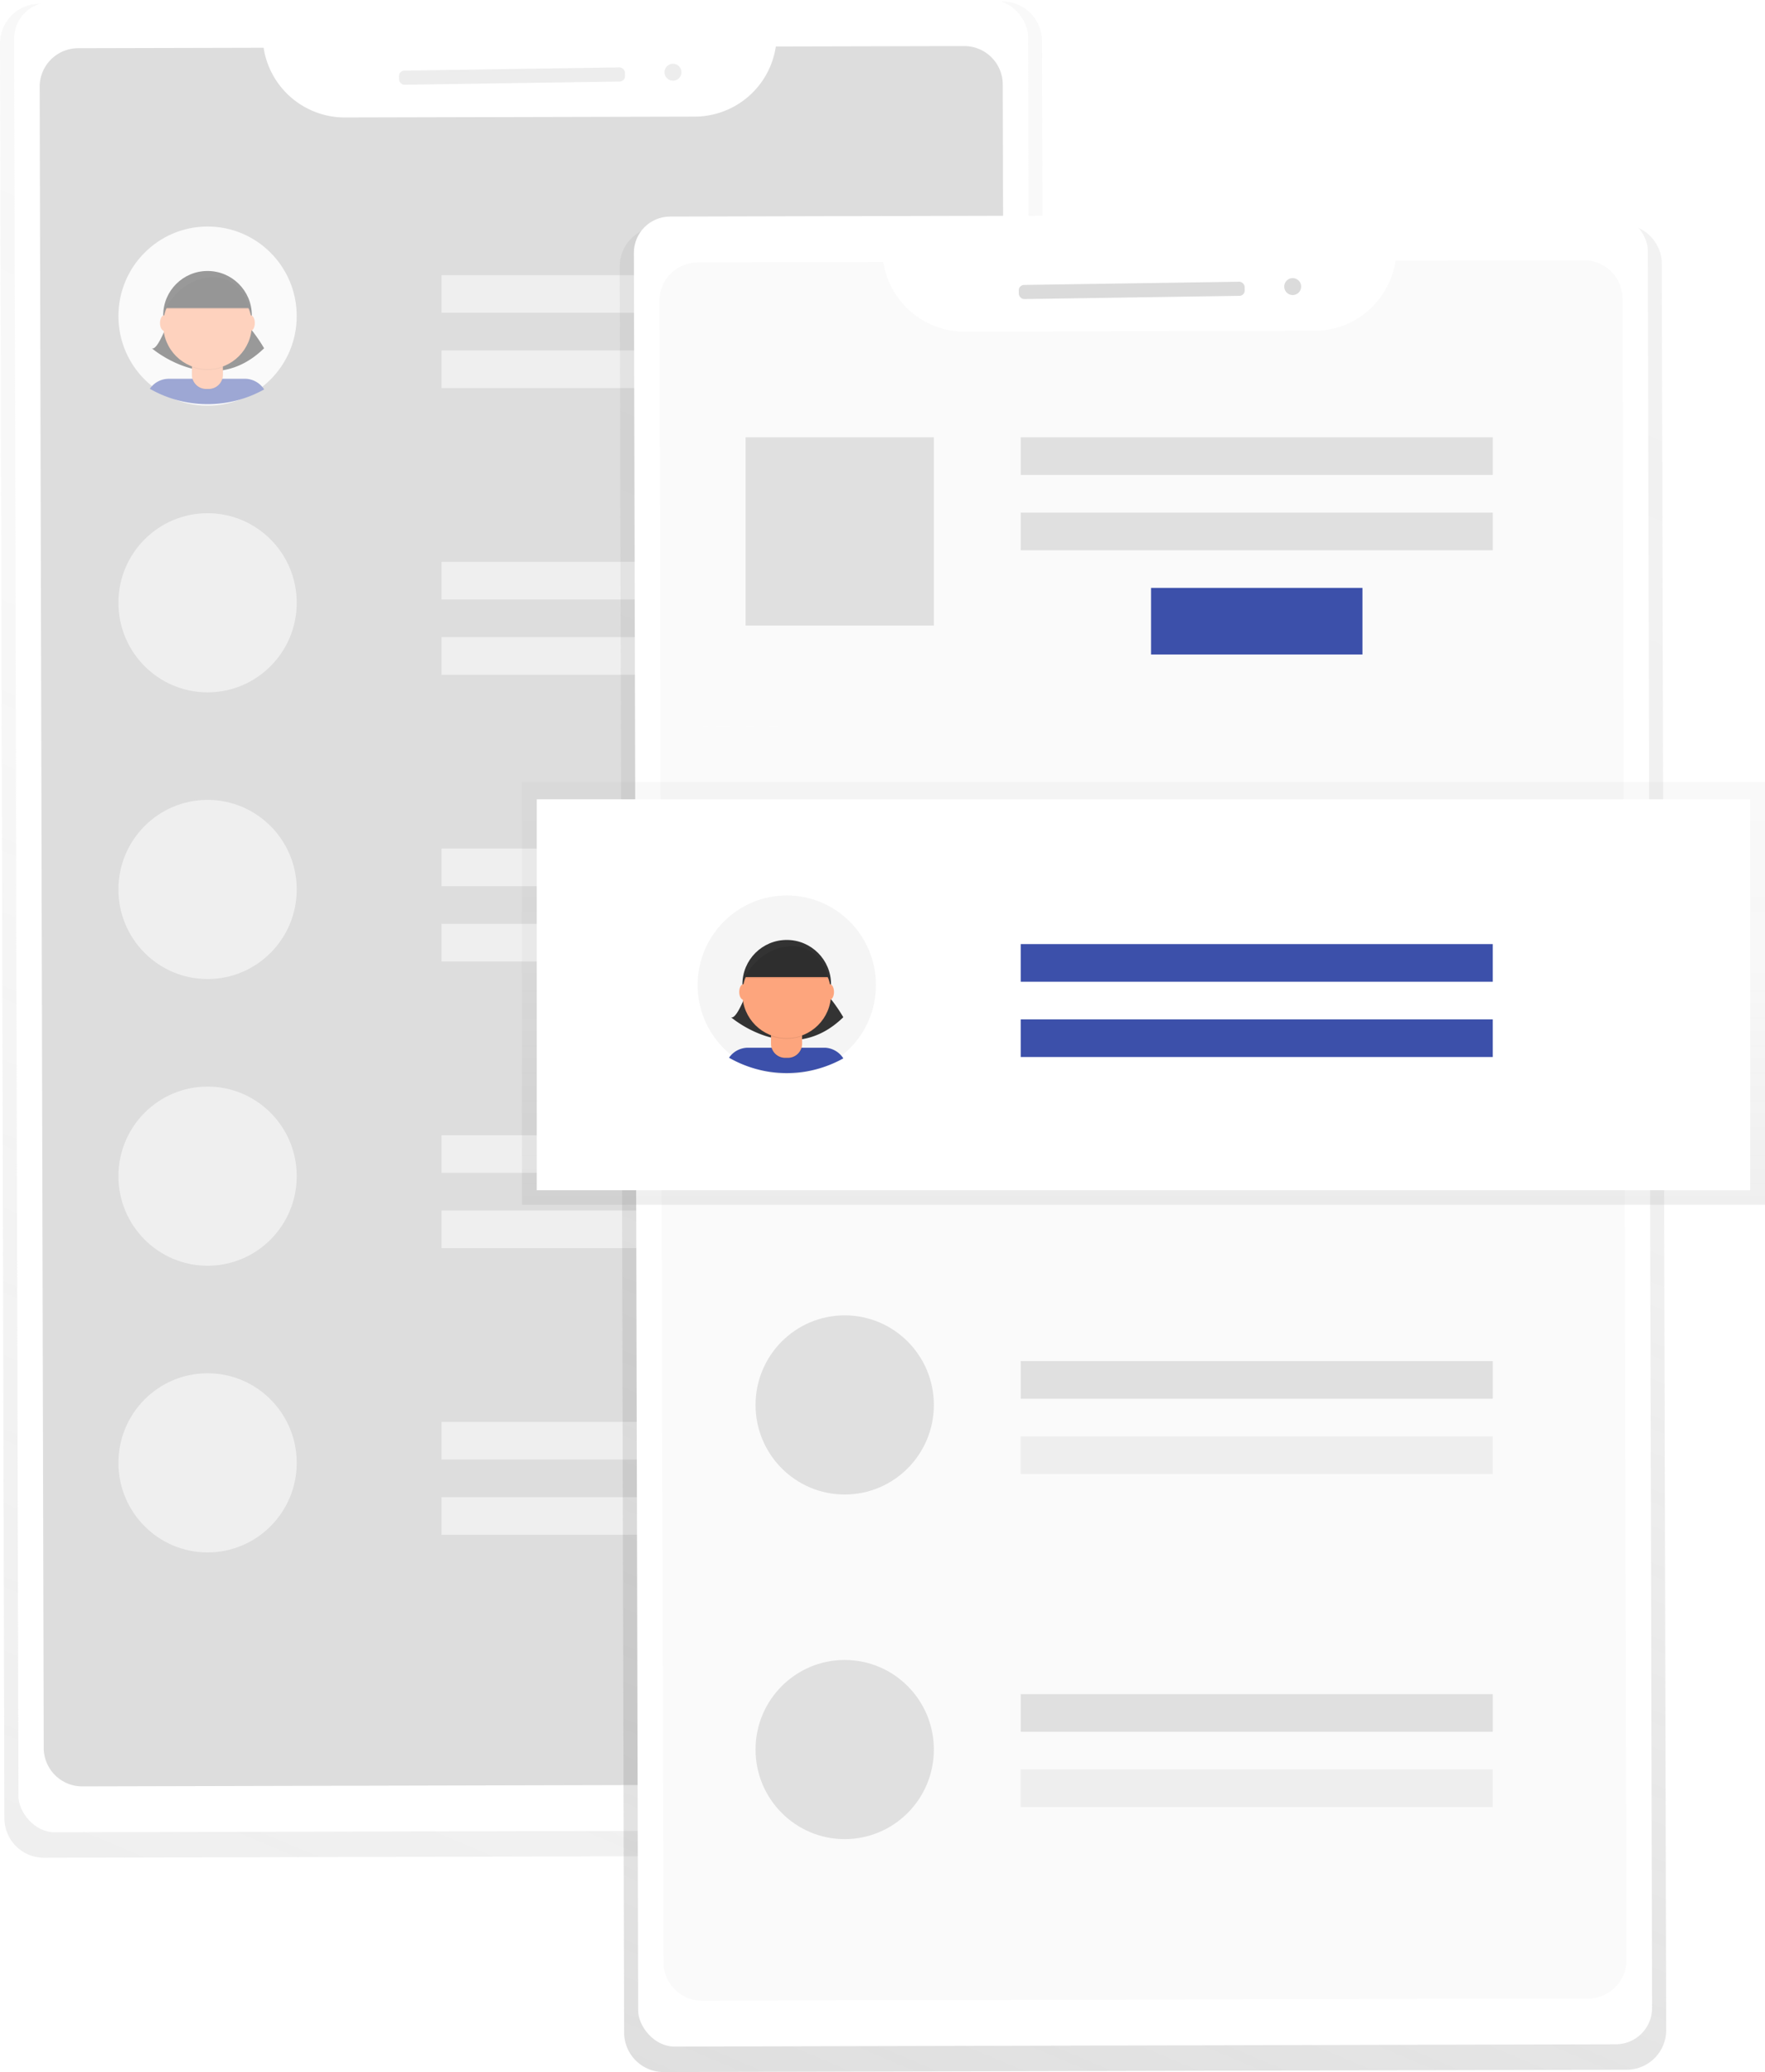 <svg id="174006fb-eaae-4ceb-a44a-e510ad2f60cc" data-name="Layer 1" xmlns="http://www.w3.org/2000/svg" xmlns:xlink="http://www.w3.org/1999/xlink" width="664" height="779.55" viewBox="0 0 664 779.55"><defs><linearGradient id="d9979445-c859-4563-868f-1ee7be59ec9d" x1="324.23" y1="775.01" x2="630.7" y2="51.33" gradientTransform="translate(-13.63 -2.04) rotate(-0.14)" gradientUnits="userSpaceOnUse"><stop offset="0" stop-color="gray" stop-opacity="0.25"/><stop offset="0.54" stop-color="gray" stop-opacity="0.12"/><stop offset="1" stop-color="gray" stop-opacity="0.1"/></linearGradient><linearGradient id="4c4610df-9cbb-435b-8695-e49ccdd3dd10" x1="557.77" y1="856.45" x2="863.06" y2="135.54" xlink:href="#d9979445-c859-4563-868f-1ee7be59ec9d"/><linearGradient id="1e21244c-e8bd-41cb-ba71-2767c5207691" x1="430.18" y1="453.24" x2="430.18" y2="294.18" gradientTransform="matrix(1, 0, 0, 1, 0, 0)" xlink:href="#d9979445-c859-4563-868f-1ee7be59ec9d"/></defs><title>messages1</title><g opacity="0.5"><path d="M645.11,60.78l-362.25.88A14.89,14.89,0,0,0,268,76.57l1.65,667.73a14.89,14.89,0,0,0,14.93,14.85l362.25-.88a14.89,14.89,0,0,0,14.85-14.92L660,75.62A14.89,14.89,0,0,0,645.11,60.78Z" transform="translate(-268 -60.22)" fill="url(#d9979445-c859-4563-868f-1ee7be59ec9d)"/><rect x="274.12" y="60.65" width="381.44" height="688.5" rx="13.64" ry="13.64" transform="translate(-268.98 -59.09) rotate(-0.14)" fill="#fff"/><path d="M645.62,251h0l-.38-159a14.49,14.49,0,0,0-14.52-14.45l-70.85.17a30.92,30.92,0,0,1-30.41,26.38l-131.75.32a30.92,30.92,0,0,1-30.54-26.23l-69.79.17a14.49,14.49,0,0,0-14.45,14.52l.39,160.34,1.13,464.66A14.49,14.49,0,0,0,299,732.3l333.34-.81A14.49,14.49,0,0,0,646.75,717Z" transform="translate(-268 -60.22)" fill="#bbb"/><rect x="418.12" y="86.18" width="85" height="5.31" rx="2" ry="2" transform="translate(-269.28 -53.29) rotate(-0.86)" fill="#dbdbdb"/><circle cx="521.17" cy="87.39" r="3.19" transform="translate(-269.25 -52.38) rotate(-0.86)" fill="#dbdbdb"/><rect x="166.1" y="103.52" width="177.59" height="14.16" fill="#e0e0e0"/><rect x="166.1" y="131.84" width="177.59" height="14.16" fill="#e0e0e0"/><ellipse cx="78.09" cy="118.92" rx="33.54" ry="33.7" fill="#f5f5f5"/><path d="M360.54,202.73H331.45a8.67,8.67,0,0,0-7.08,3.76,43.63,43.63,0,0,0,43,.24A8.66,8.66,0,0,0,360.54,202.73Z" transform="translate(-268 -60.22)" fill="#3c50aa"/><path d="M331.69,180s-4.26,12.4-6.59,11.24c0,0,22.44,19.38,42.25,0A59.07,59.07,0,0,0,358.82,180Z" transform="translate(-268 -60.22)" fill="#333"/><circle cx="78.07" cy="118.62" r="16.67" fill="#333"/><path d="M72.21,136.73H83.84a0,0,0,0,1,0,0v4.52a5.34,5.34,0,0,1-5.34,5.34h-1a5.34,5.34,0,0,1-5.34-5.34v-4.52A0,0,0,0,1,72.21,136.73Z" opacity="0.1"/><path d="M73.44,136.45h9.18a1.23,1.23,0,0,1,1.23,1.23V141a5.34,5.34,0,0,1-5.34,5.34h-1A5.34,5.34,0,0,1,72.21,141v-3.29A1.23,1.23,0,0,1,73.44,136.45Z" fill="#fda57d"/><path d="M340.24,198.35a16.73,16.73,0,0,0,11.63,0V197H340.24Z" transform="translate(-268 -60.22)" opacity="0.1"/><circle cx="78.07" cy="122.24" r="16.67" fill="#fda57d"/><path d="M330.14,176.13h31.78s-2.71-12.83-14.73-12S330.14,176.13,330.14,176.13Z" transform="translate(-268 -60.22)" fill="#333"/><ellipse cx="61.75" cy="121.53" rx="1.55" ry="2.91" fill="#fda57d"/><ellipse cx="94.31" cy="121.53" rx="1.55" ry="2.91" fill="#fda57d"/><path d="M330.14,176.57h31.78s-2.71-12.83-14.73-12S330.14,176.57,330.14,176.57Z" transform="translate(-268 -60.22)" opacity="0.1"/><rect x="166.1" y="211.38" width="177.59" height="14.16" fill="#e0e0e0"/><rect x="166.1" y="239.7" width="177.59" height="14.16" fill="#e0e0e0"/><ellipse cx="78.09" cy="226.78" rx="33.54" ry="33.7" fill="#e0e0e0"/><rect x="166.1" y="319.24" width="177.59" height="14.16" fill="#e0e0e0"/><rect x="166.1" y="347.56" width="177.59" height="14.16" fill="#e0e0e0"/><ellipse cx="78.09" cy="334.64" rx="33.54" ry="33.7" fill="#e0e0e0"/><rect x="166.1" y="427.1" width="177.59" height="14.16" fill="#e0e0e0"/><rect x="166.1" y="455.42" width="177.59" height="14.16" fill="#e0e0e0"/><ellipse cx="78.09" cy="442.5" rx="33.54" ry="33.7" fill="#e0e0e0"/><rect x="166.1" y="534.96" width="177.59" height="14.16" fill="#e0e0e0"/><rect x="166.1" y="563.28" width="177.59" height="14.16" fill="#e0e0e0"/><ellipse cx="78.09" cy="550.36" rx="33.54" ry="33.7" fill="#e0e0e0"/></g><path d="M878.26,144.67,516,145.55a14.89,14.89,0,0,0-14.85,14.92l1.65,664.46a14.89,14.89,0,0,0,14.93,14.85L880,838.9A14.89,14.89,0,0,0,894.83,824l-1.65-664.46A14.89,14.89,0,0,0,878.26,144.67Z" transform="translate(-268 -60.22)" fill="url(#4c4610df-9cbb-435b-8695-e49ccdd3dd10)"/><rect x="507.27" y="141.27" width="381.44" height="688.5" rx="13.64" ry="13.64" transform="translate(-269.18 -58.52) rotate(-0.14)" fill="#fff"/><path id="9f21819d-df43-48b3-835e-9020276cbed3" data-name="&lt;Path&gt;" d="M878.77,332.71l-.38-160.13a14.49,14.49,0,0,0-14.52-14.45L793,158.3a30.92,30.92,0,0,1-30.41,26.38L630.85,185a30.92,30.92,0,0,1-30.54-26.23l-69.79.17a14.49,14.49,0,0,0-14.45,14.52l.39,160.34" transform="translate(-268 -60.22)" fill="#fafafa"/><path id="c36a71a1-8927-4a8e-aa0b-340c78108d04" data-name="&lt;Path&gt;" d="M516.46,333.81l1.13,464.66a14.49,14.49,0,0,0,14.52,14.45l333.34-.81a14.49,14.49,0,0,0,14.45-14.52l-1.14-466" transform="translate(-268 -60.22)" fill="#fafafa"/><rect x="280.5" y="164.53" width="70.82" height="70.82" fill="#e0e0e0"/><g opacity="0.5"><rect x="196.37" y="294.18" width="467.63" height="159.07" fill="url(#1e21244c-e8bd-41cb-ba71-2767c5207691)"/></g><rect x="201.94" y="300.72" width="456.5" height="147.08" fill="#fff"/><rect x="384" y="355.19" width="177.59" height="14.16" fill="#3c50aa"/><rect x="384" y="383.52" width="177.59" height="14.16" fill="#3c50aa"/><rect x="384" y="512.08" width="177.59" height="14.16" fill="#e0e0e0"/><rect x="384" y="540.4" width="177.59" height="14.16" fill="#eee"/><rect x="433.03" y="221.18" width="79.53" height="25.06" fill="#3c50aa"/><ellipse cx="295.99" cy="370.59" rx="33.54" ry="33.7" fill="#f5f5f5"/><path d="M578.44,454.4H549.34a8.67,8.67,0,0,0-7.08,3.76,43.63,43.63,0,0,0,43,.24A8.66,8.66,0,0,0,578.44,454.4Z" transform="translate(-268 -60.22)" fill="#3c50aa"/><path d="M549.59,431.68s-4.26,12.4-6.59,11.24c0,0,22.44,19.38,42.25,0a59.07,59.07,0,0,0-8.53-11.24Z" transform="translate(-268 -60.22)" fill="#333"/><circle cx="295.97" cy="370.3" r="16.67" fill="#333"/><path d="M290.11,388.41h11.63a0,0,0,0,1,0,0v4.52a5.34,5.34,0,0,1-5.34,5.34h-1a5.34,5.34,0,0,1-5.34-5.34v-4.52A0,0,0,0,1,290.11,388.41Z" opacity="0.1"/><path d="M291.34,388.13h9.18a1.23,1.23,0,0,1,1.23,1.23v3.29A5.34,5.34,0,0,1,296.4,398h-1a5.34,5.34,0,0,1-5.34-5.34v-3.29a1.23,1.23,0,0,1,1.23-1.23Z" fill="#fda57d"/><path d="M558.13,450a16.73,16.73,0,0,0,11.63,0v-1.43H558.13Z" transform="translate(-268 -60.22)" opacity="0.1"/><circle cx="295.97" cy="373.91" r="16.67" fill="#fda57d"/><path d="M548,427.81h31.78s-2.71-12.83-14.73-12S548,427.81,548,427.81Z" transform="translate(-268 -60.22)" fill="#333"/><ellipse cx="279.65" cy="373.2" rx="1.55" ry="2.91" fill="#fda57d"/><ellipse cx="312.2" cy="373.2" rx="1.55" ry="2.91" fill="#fda57d"/><path d="M548,428.24h31.78s-2.71-12.83-14.73-12S548,428.24,548,428.24Z" transform="translate(-268 -60.22)" opacity="0.1"/><ellipse cx="317.78" cy="528.57" rx="33.54" ry="33.7" fill="#e0e0e0"/><ellipse cx="317.78" cy="658.22" rx="33.54" ry="33.7" fill="#e0e0e0"/><rect x="384" y="637.37" width="177.59" height="14.16" fill="#e0e0e0"/><rect x="384" y="665.69" width="177.59" height="14.16" fill="#eee"/><rect x="384" y="164.53" width="177.59" height="14.16" fill="#e0e0e0"/><rect x="384" y="192.86" width="177.59" height="14.16" fill="#e0e0e0"/><rect x="651.27" y="166.8" width="85" height="5.31" rx="2" ry="2" transform="translate(-270.47 -49.77) rotate(-0.86)" fill="#dbdbdb"/><circle cx="754.32" cy="168.02" r="3.19" transform="translate(-270.44 -48.86) rotate(-0.86)" fill="#dbdbdb"/></svg>